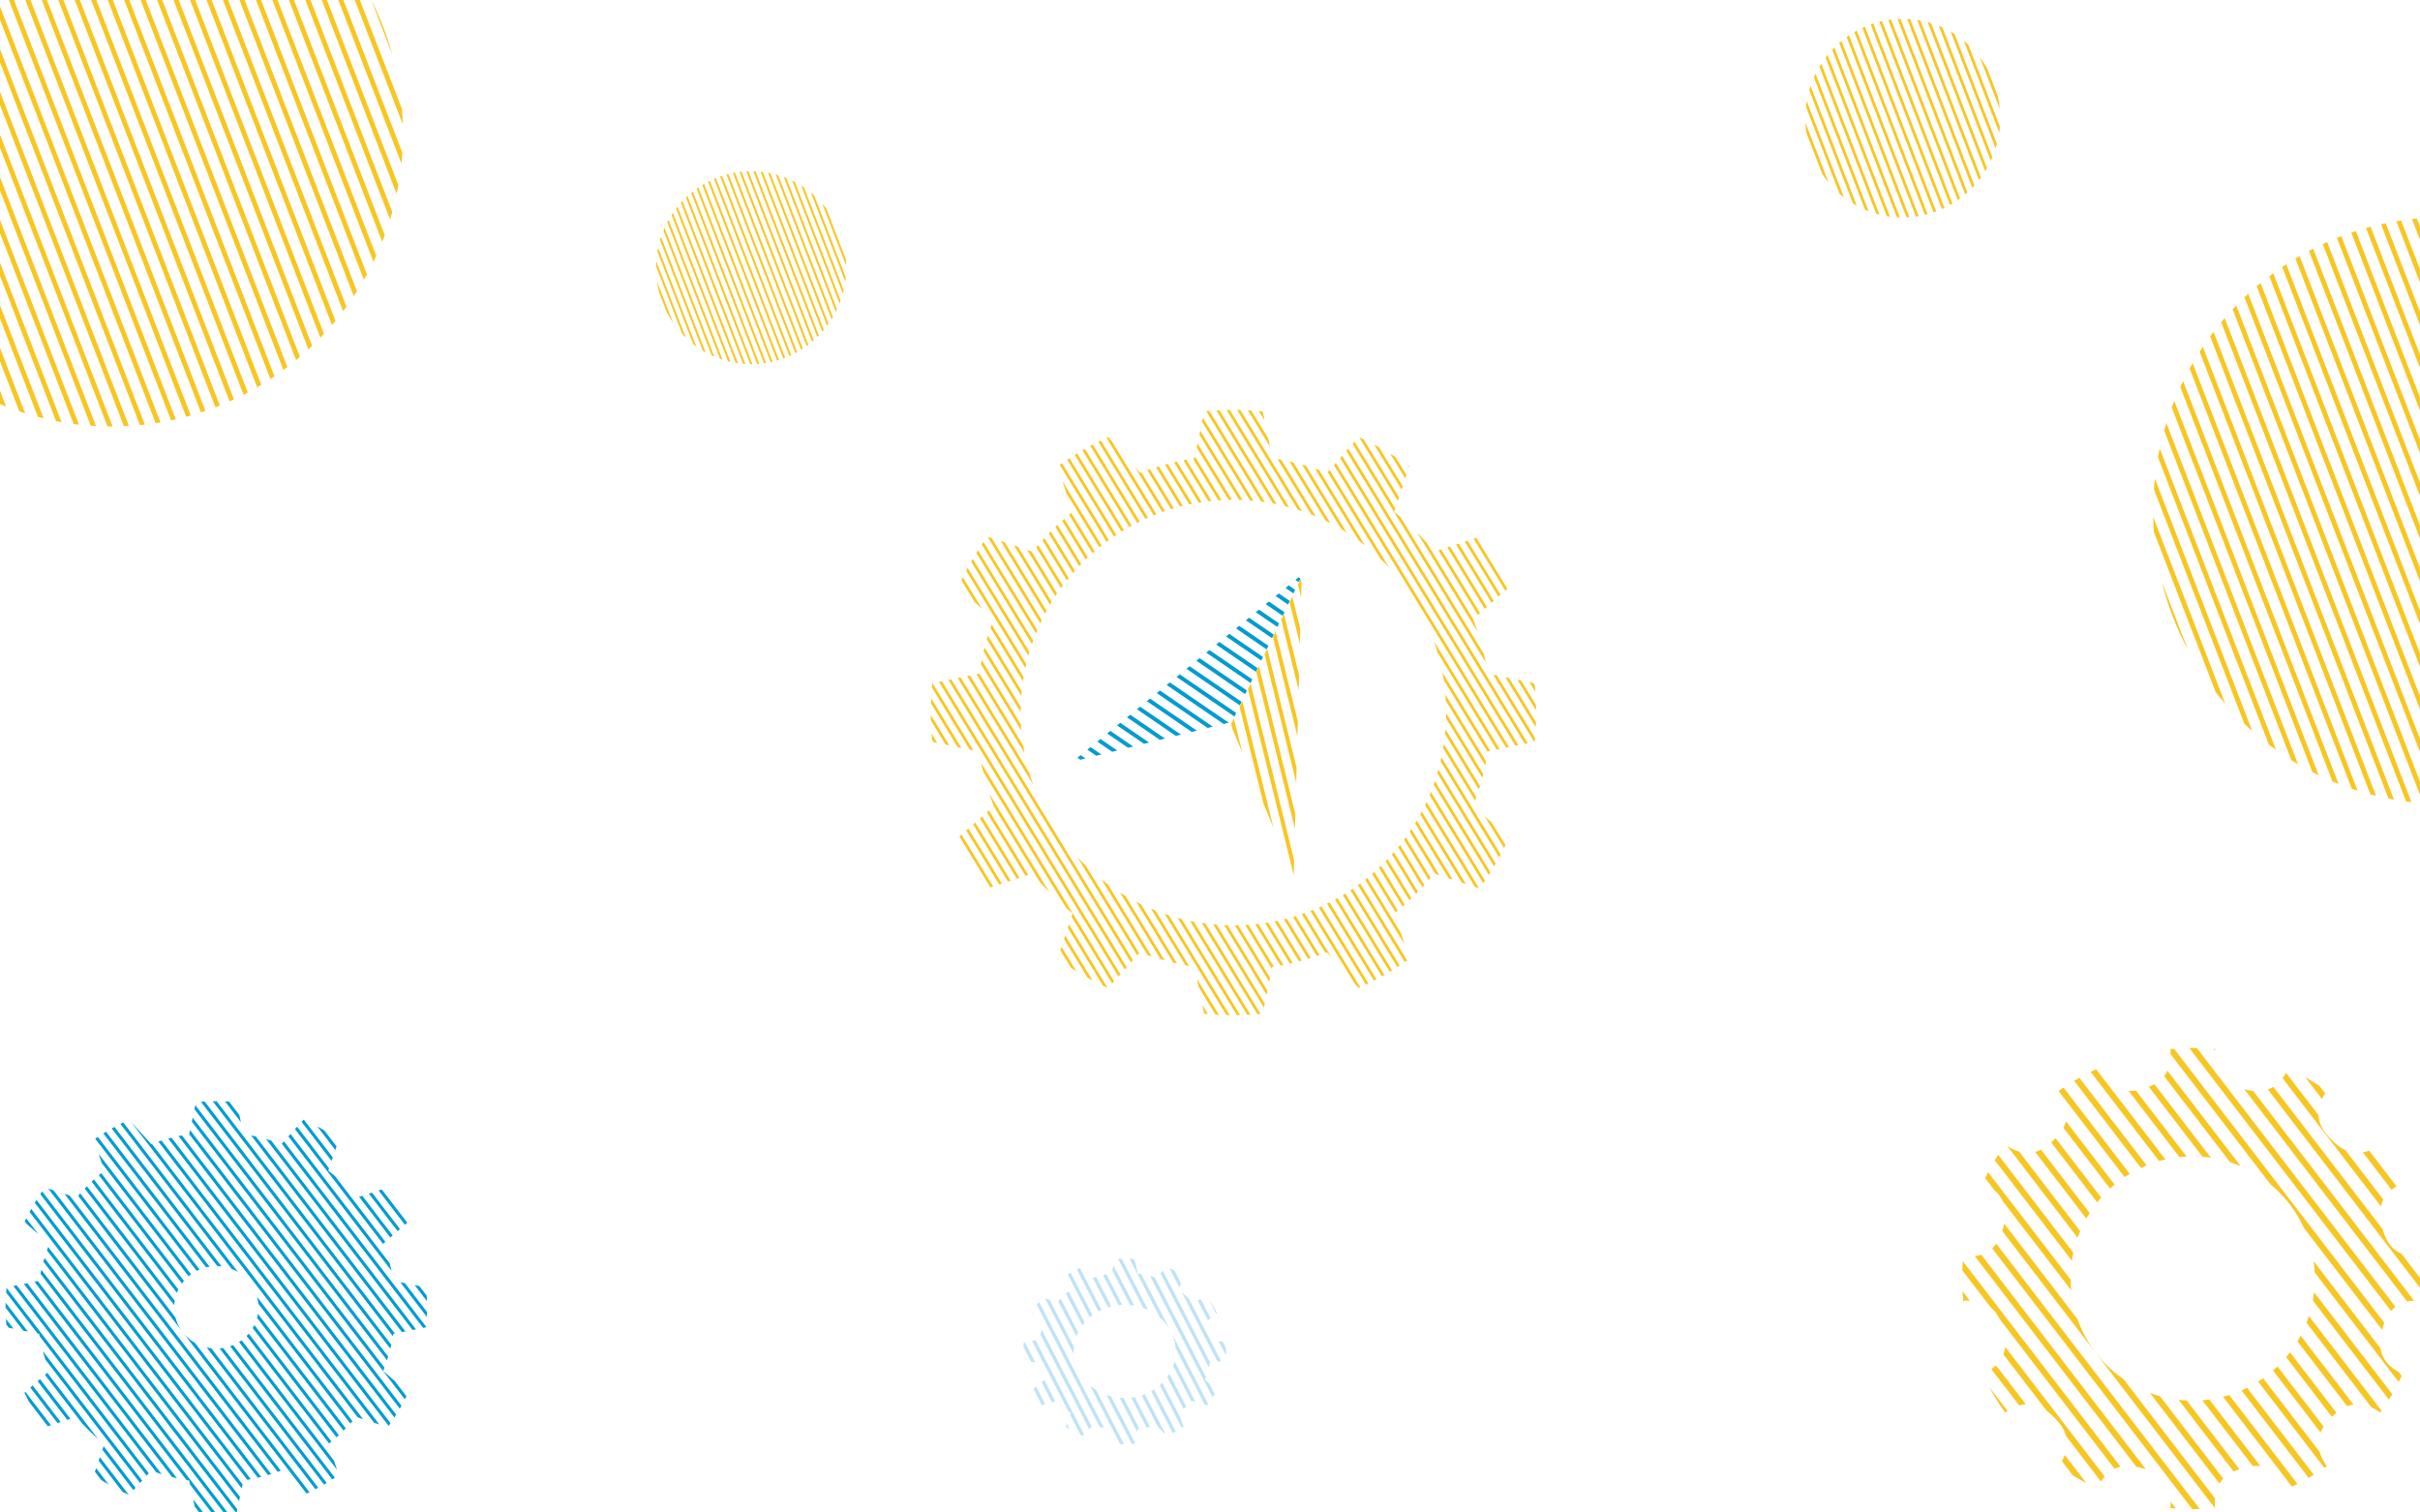 <?xml version="1.0" encoding="UTF-8" standalone="no"?><!DOCTYPE svg PUBLIC "-//W3C//DTD SVG 1.1//EN" "http://www.w3.org/Graphics/SVG/1.1/DTD/svg11.dtd"><svg width="100%" height="100%" viewBox="0 0 1440 900" version="1.1" xmlns="http://www.w3.org/2000/svg" xmlns:xlink="http://www.w3.org/1999/xlink" xml:space="preserve" xmlns:serif="http://www.serif.com/" style="fill-rule:evenodd;clip-rule:evenodd;"><rect x="0" y="0" width="1440" height="900" fill="#333333" stroke="none"/><g><g><g><clipPath id="_clip1"><rect x="0" y="0" width="1440" height="900"/></clipPath><g clip-path="url(#_clip1)"><rect x="0" y="0" width="1440" height="900" style="fill:#fff;"/><g><g><g><clipPath id="_clip2"><path d="M733.038,429.568l-94.724,23.637l136.871,-111.7l-42.147,88.063Z"/></clipPath><g clip-path="url(#_clip2)"><path d="M873.08,387.102l-810.718,-555.028m810.772,563.91l-810.717,-555.028m810.764,563.906l-810.718,-555.027m810.766,563.906l-810.718,-555.026m810.768,563.909l-810.717,-555.029m810.767,563.907l-810.718,-555.028m810.766,563.908l-810.718,-555.027m810.764,563.906l-810.716,-555.028m810.765,563.909l-810.717,-555.028m810.766,563.908l-810.718,-555.028m810.769,563.907l-810.717,-555.027m810.765,563.908l-810.717,-555.028m810.765,563.907l-810.718,-555.028m810.767,563.908l-810.717,-555.028m810.766,563.907l-810.717,-555.029m810.765,563.91l-810.717,-555.028m810.767,563.906l-810.717,-555.027m810.763,563.908l-810.716,-555.028m810.767,563.909l-810.718,-555.028m810.766,563.906l-810.718,-555.027m810.766,563.907l-810.717,-555.028m810.766,563.909l-810.717,-555.028m810.767,563.907l-810.717,-555.028m810.764,563.908l-810.716,-555.028m810.766,563.91l-810.717,-555.027m810.766,563.904l-810.718,-555.028m810.765,563.908l-810.717,-555.027m810.766,563.907l-810.717,-555.028m810.767,563.907l-810.717,-555.027m810.765,563.91l-810.717,-555.029m810.764,563.901l-810.715,-555.024m810.768,563.912l-810.719,-555.031m810.764,563.91l-810.717,-555.028m810.766,563.906l-810.717,-555.027m810.764,563.905l-810.717,-555.025m810.771,563.913l-810.719,-555.033m810.766,563.911l-810.718,-555.033m810.766,563.911l-810.718,-555.03m810.766,563.908l-810.718,-555.027m810.767,563.904l-810.717,-555.027m810.764,563.905l-810.716,-555.023m810.768,563.912l-810.719,-555.032m810.766,563.91l-810.717,-555.03m810.766,563.908l-810.718,-555.028m810.768,563.905l-810.718,-555.026m810.764,563.905l-810.715,-555.025m810.763,563.903l-810.716,-555.024m810.769,563.912l-810.719,-555.031m810.766,563.909l-810.717,-555.029m810.765,563.907l-810.717,-555.028m810.765,563.906l-810.717,-555.026m810.765,563.904l-810.715,-555.023m810.766,563.912l-810.718,-555.033m810.767,563.91l-810.718,-555.031m810.766,563.909l-810.718,-555.03m810.765,563.908l-810.716,-555.027m810.766,563.905l-810.716,-555.024m810.764,563.902l-810.717,-555.025m810.767,563.914l-810.717,-555.033m810.766,563.91l-810.718,-555.028m810.767,563.906l-810.718,-555.029m810.764,563.907l-810.716,-555.024m810.769,563.913l-810.719,-555.032m810.766,563.91l-810.72,-555.032m810.768,563.91l-810.717,-555.032m810.765,563.91l-810.717,-555.029m810.765,563.907l-810.717,-555.027m810.766,563.904l-810.716,-555.024m810.763,563.902l-810.715,-555.024m810.767,563.913l-810.719,-555.032m810.768,563.906l-810.717,-555.025m810.765,563.905l-810.717,-555.027m810.764,563.907l-810.717,-555.026m810.765,563.906l-810.716,-555.027m810.765,563.897l-810.715,-555.017m810.765,563.917l-810.719,-555.035m810.769,563.905l-810.718,-555.027m810.765,563.907l-810.716,-555.028m810.764,563.908l-810.717,-555.026m810.767,563.906l-810.717,-555.027m810.767,563.907l-810.718,-555.028m810.766,563.908l-810.719,-555.028m810.767,563.908l-810.718,-555.03m810.767,563.91l-810.716,-555.028m810.764,563.908l-810.717,-555.029m810.764,563.899l-810.717,-555.021m810.77,563.911l-810.717,-555.029m810.763,563.909l-810.717,-555.029m810.767,563.909l-810.718,-555.03" style="fill:none;fill-rule:nonzero;stroke:#009cd1;stroke-width:2.35px;"/></g></g><g><g><clipPath id="_clip3"><path d="M732.377,431.333l42.199,-88.084l-4.765,178.296l-37.434,-90.212Z"/></clipPath><g clip-path="url(#_clip3)"><path d="M1402.93,796.641l-235.19,-953.94m229.32,960.602l-235.2,-953.94m229.32,960.595l-235.19,-953.941m229.31,960.597l-235.19,-953.94m229.31,960.599l-235.19,-953.94m229.32,960.597l-235.19,-953.94m229.31,960.597l-235.19,-953.941m229.31,960.595l-235.19,-953.94m229.31,960.598l-235.19,-953.94m229.32,960.597l-235.2,-953.94m229.32,960.598l-235.19,-953.939m229.32,960.596l-235.2,-953.94m229.32,960.596l-235.2,-953.941m229.32,960.598l-235.19,-953.94m229.31,960.597l-235.19,-953.941m229.32,960.598l-235.2,-953.94m229.32,960.597l-235.19,-953.94m229.31,960.596l-235.19,-953.94m229.31,960.599l-235.19,-953.941m229.32,960.596l-235.19,-953.94m229.31,960.597l-235.19,-953.941m229.31,960.599l-235.19,-953.941m229.32,960.598l-235.2,-953.941m229.32,960.597l-235.19,-953.94m229.31,960.599l-235.19,-953.94m229.32,960.595l-235.2,-953.941m229.32,960.597l-235.19,-953.939m229.31,960.596l-235.19,-953.94m229.32,960.597l-235.2,-953.939m229.32,960.598l-235.196,-953.94m229.316,960.59l-235.191,-953.936m229.311,960.6l-235.188,-953.942m229.318,960.602l-235.197,-953.944m229.317,960.594l-235.193,-953.938m229.313,960.598l-235.192,-953.942m229.322,960.602l-235.197,-953.942m229.317,960.602l-235.194,-953.948m229.314,960.598l-235.191,-953.941m229.311,960.601l-235.19,-953.943m229.32,960.593l-235.194,-953.937m229.314,960.597l-235.194,-953.94m229.314,960.6l-235.19,-953.942m229.32,960.602l-235.197,-953.945m229.317,960.595l-235.194,-953.938m229.324,960.598l-235.2,-953.941m229.32,960.591l-235.197,-953.935m229.317,960.595l-235.194,-953.939m229.314,960.599l-235.192,-953.94m229.312,960.6l-235.188,-953.943m229.318,960.593l-235.195,-953.937m229.315,960.597l-235.193,-953.94m229.313,960.59l-235.19,-953.932m229.31,960.602l-235.188,-953.946m229.318,960.596l-235.194,-953.94m229.314,960.6l-235.191,-953.944m229.311,960.594l-235.188,-953.936m229.318,960.596l-235.195,-953.937m229.315,960.587l-235.191,-953.934m229.311,960.604l-235.188,-953.945m229.318,960.595l-235.197,-953.937m229.317,960.597l-235.192,-953.942m229.312,960.592l-235.191,-953.933m229.311,960.603l-235.188,-953.945m229.318,960.595l-235.196,-953.941m229.316,960.601l-235.191,-953.944m229.311,960.594l-235.189,-953.937m229.319,960.597l-235.196,-953.94m229.316,960.59l-235.192,-953.932m229.322,960.592l-235.199,-953.937m229.314,960.607l-235.192,-953.95m229.316,960.6l-235.192,-953.941m229.315,960.601l-235.192,-953.946m229.316,960.596l-235.195,-953.939m229.318,960.599l-235.194,-953.942m229.319,960.592l-235.195,-953.934m229.313,960.594l-235.193,-953.938m229.318,960.598l-235.193,-953.941m229.316,960.601l-235.192,-953.944m229.315,960.594l-235.195,-953.937m229.321,960.597l-235.196,-953.939m229.314,960.599l-235.19,-953.943m229.314,960.603l-235.193,-953.947m229.317,960.597l-235.193,-953.941m229.317,960.601l-235.193,-953.941m229.317,960.591l-235.196,-953.936m229.319,960.596l-235.195,-953.941m229.315,960.601l-235.191,-953.941m229.313,960.601l-235.192,-953.945m229.318,960.595l-235.194,-953.938" style="fill:none;fill-rule:nonzero;stroke:#f8c623;stroke-width:2.35px;"/></g></g></g></g><g><g><clipPath id="_clip4"><path d="M751.369,244.777c-11.584,-1.125 -23.249,-1.125 -34.832,-0l-5.737,27.929c-11.103,1.699 -21.984,4.615 -32.449,8.695l-18.932,-21.319c-10.595,4.817 -20.697,10.65 -30.166,17.416l8.996,27.056c-8.765,7.022 -16.731,14.988 -23.754,23.754l-27.055,-8.997c-6.767,9.469 -12.6,19.572 -17.417,30.166l21.319,18.933c-4.08,10.464 -6.996,21.346 -8.695,32.448l-27.928,5.737c-1.126,11.584 -1.126,23.249 0,34.832l27.928,5.737c1.699,11.103 4.615,21.984 8.695,32.449l-21.319,18.932c4.817,10.595 10.65,20.697 17.417,30.166l27.055,-8.996c7.023,8.765 14.989,16.731 23.754,23.754l-8.996,27.055c9.469,6.767 19.571,12.599 30.166,17.416l18.932,-21.318c10.465,4.08 21.346,6.996 32.449,8.694l5.737,27.929c11.583,1.126 23.248,1.126 34.832,0l5.737,-27.929c11.102,-1.698 21.984,-4.614 32.448,-8.694l18.933,21.318c10.594,-4.817 20.697,-10.649 30.165,-17.416l-8.996,-27.055c8.766,-7.023 16.732,-14.989 23.754,-23.754l27.056,8.996c6.766,-9.469 12.599,-19.571 17.416,-30.166l-21.319,-18.932c4.08,-10.465 6.996,-21.346 8.695,-32.449l27.929,-5.737c1.125,-11.583 1.125,-23.248 -0,-34.832l-27.929,-5.737c-1.699,-11.102 -4.615,-21.984 -8.695,-32.448l21.319,-18.933c-4.817,-10.594 -10.65,-20.697 -17.416,-30.166l-27.056,8.997c-7.022,-8.766 -14.988,-16.732 -23.754,-23.754l8.996,-27.056c-9.468,-6.766 -19.571,-12.599 -30.165,-17.416l-18.933,21.319c-10.464,-4.08 -21.346,-6.996 -32.448,-8.695l-5.737,-27.929Zm-17.416,52.604c69.889,-0 126.63,56.741 126.63,126.63c0,69.889 -56.741,126.631 -126.63,126.631c-69.889,0 -126.631,-56.742 -126.631,-126.631c0,-69.889 56.742,-126.63 126.631,-126.63Z"/></clipPath><g clip-path="url(#_clip4)"><path d="M420.217,362.062l340.432,558.797m-337.255,-563.877l340.436,558.797m-337.259,-563.874l340.439,558.797m-337.261,-563.874l340.432,558.796m-337.255,-563.874l340.436,558.796m-337.259,-563.874l340.43,558.796m-337.252,-563.874l340.433,558.796m-337.255,-563.872l340.435,558.795m-337.257,-563.873l340.438,558.796m-337.261,-563.875l340.432,558.797m-337.255,-563.876l340.436,558.797m-337.258,-563.874l340.439,558.797m-337.262,-563.874l340.433,558.796m-337.256,-563.874l340.436,558.797m-337.259,-563.875l340.431,558.797m-337.252,-563.875l340.432,558.797m-337.256,-563.874l340.437,558.797m-337.257,-563.875l340.438,558.797m-337.262,-563.876l340.433,558.797m-337.256,-563.874l340.436,558.797m-337.257,-563.874l340.438,558.797m-337.26,-563.876l340.431,558.797m-337.255,-563.874l340.436,558.797m-337.258,-563.876l340.439,558.797m-337.261,-563.875l340.432,558.796m-337.256,-563.872l340.436,558.797m-337.257,-563.876l340.438,558.797m-337.261,-563.875l340.432,558.797m-337.255,-563.873l340.436,558.796m-337.257,-563.875l340.438,558.796m-337.262,-563.872l340.433,558.796m-337.256,-563.875l340.436,558.797m-337.257,-563.875l340.438,558.796m-337.26,-563.873l340.431,558.797m-337.253,-563.875l340.434,558.797m-337.258,-563.876l340.438,558.797m-337.26,-563.873l340.432,558.797m-337.255,-563.876l340.435,558.797m-337.257,-563.875l340.438,558.797m-337.26,-563.874l340.431,558.797m-337.253,-563.875l340.434,558.796m-337.257,-563.874l340.437,558.797m-337.26,-563.875l340.432,558.797m-337.255,-563.875l340.435,558.796m-337.258,-563.874l340.439,558.797m-337.26,-563.874l340.431,558.797m-337.253,-563.875l340.434,558.797m-337.257,-563.875l340.437,558.797m-337.26,-563.875l340.432,558.796m-337.255,-563.873l340.435,558.797m-337.257,-563.875l340.438,558.796m-337.26,-563.873l340.431,558.795m-337.252,-563.873l340.433,558.796m-337.257,-563.874l340.437,558.796m-337.26,-563.873l340.432,558.796m-337.255,-563.874l340.435,558.796m-337.258,-563.875l340.439,558.797m-337.26,-563.873l340.431,558.797m-337.253,-563.875l340.434,558.796m-337.256,-563.875l340.436,558.797m-337.261,-563.874l340.433,558.796m-337.253,-563.875l340.433,558.797m-337.257,-563.876l340.438,558.796m-337.259,-563.872l340.44,558.797m-337.262,-563.875l340.433,558.797m-337.257,-563.874l340.437,558.796m-337.259,-563.875l340.431,558.797m-337.254,-563.876l340.434,558.797m-337.256,-563.872l340.437,558.796m-337.26,-563.875l340.431,558.797m-337.253,-563.876l340.434,558.797m-337.257,-563.873l340.437,558.797m-337.258,-563.875l340.439,558.797m-337.263,-563.875l340.434,558.797m-337.257,-563.874l340.438,558.796m-337.258,-563.875l340.439,558.796m-337.262,-563.873l340.431,558.796m-337.254,-563.873l340.434,558.796m-337.256,-563.875l340.436,558.797m-337.259,-563.875l340.429,558.797m-337.252,-563.874l340.442,558.797m-337.264,-563.875l340.434,558.797m-337.257,-563.874l340.437,558.797m-337.26,-563.876l340.44,558.797m-337.262,-563.874l340.432,558.797m-337.254,-563.874l340.434,558.796m-337.258,-563.875l340.438,558.797m-337.259,-563.875l340.439,558.796m-337.262,-563.873l340.432,558.797" style="fill:none;fill-rule:nonzero;stroke:#f8c623;stroke-width:1.66px;"/></g></g></g></g><g><g><clipPath id="_clip5"><path d="M66.521,-95.317c95.615,0 173.242,78.211 173.242,174.545c0,96.334 -77.627,174.545 -173.242,174.545c-95.615,-0 -173.243,-78.211 -173.243,-174.545c0,-96.334 77.628,-174.545 173.243,-174.545Zm0,43.636c71.711,0 129.932,58.658 129.932,130.909c0,72.25 -58.221,130.908 -129.932,130.908c-71.712,0 -129.932,-58.658 -129.932,-130.908c0,-72.251 58.22,-130.909 129.932,-130.909Z"/></clipPath><g clip-path="url(#_clip5)"><path d="M-443.104,-276.961l402.124,1042.26m-395.244,-1049.83l402.131,1042.26m-395.25,-1049.83l402.137,1042.26m-395.255,-1049.83l402.126,1042.26m-395.245,-1049.83l402.132,1042.26m-395.252,-1049.83l402.123,1042.26m-395.241,-1049.82l402.128,1042.26m-395.245,-1049.82l402.131,1042.26m-395.249,-1049.83l402.135,1042.26m-395.254,-1049.83l402.126,1042.26m-395.245,-1049.83l402.132,1042.26m-395.25,-1049.83l402.136,1042.26m-395.256,-1049.83l402.127,1042.26m-395.245,-1049.83l402.132,1042.26m-395.252,-1049.83l402.123,1042.26m-395.239,-1049.82l402.126,1042.26m-395.247,-1049.83l402.133,1042.26m-395.248,-1049.83l402.135,1042.26m-395.256,-1049.83l402.127,1042.26m-395.245,-1049.82l402.132,1042.26m-395.249,-1049.83l402.135,1042.26m-395.253,-1049.83l402.125,1042.26m-395.246,-1049.83l402.132,1042.26m-395.25,-1049.83l402.137,1042.26m-395.254,-1049.83l402.125,1042.26m-395.246,-1049.82l402.132,1042.26m-395.248,-1049.83l402.135,1042.26m-395.254,-1049.83l402.125,1042.26m-395.245,-1049.82l402.132,1042.26m-395.248,-1049.83l402.135,1042.26m-395.257,-1049.82l402.128,1042.26m-395.246,-1049.83l402.132,1042.26m-395.248,-1049.83l402.135,1042.26m-395.253,-1049.83l402.124,1042.26m-395.242,-1049.83l402.128,1042.26m-395.249,-1049.83l402.136,1042.26m-395.253,-1049.83l402.124,1042.26m-395.243,-1049.83l402.13,1042.26m-395.248,-1049.83l402.135,1042.26m-395.254,-1049.83l402.125,1042.26m-395.242,-1049.83l402.129,1042.26m-395.249,-1049.83l402.135,1042.26m-395.253,-1049.83l402.124,1042.26m-395.243,-1049.83l402.13,1042.26m-395.25,-1049.83l402.137,1042.26m-395.254,-1049.83l402.125,1042.26m-395.243,-1049.83l402.129,1042.26m-395.248,-1049.83l402.135,1042.26m-395.254,-1049.83l402.125,1042.26m-395.244,-1049.82l402.131,1042.26m-395.249,-1049.83l402.135,1042.26m-395.253,-1049.83l402.125,1042.26m-395.241,-1049.82l402.127,1042.26m-395.248,-1049.83l402.135,1042.26m-395.254,-1049.82l402.125,1042.26m-395.244,-1049.83l402.13,1042.26m-395.249,-1049.83l402.136,1042.26m-395.253,-1049.82l402.124,1042.26m-395.242,-1049.83l402.129,1042.26m-395.247,-1049.83l402.134,1042.26m-395.255,-1049.83l402.126,1042.26m-395.241,-1049.83l402.128,1042.26m-395.248,-1049.83l402.135,1042.26m-395.252,-1049.82l402.138,1042.26m-395.256,-1049.83l402.127,1042.26m-395.247,-1049.83l402.133,1042.26m-395.251,-1049.83l402.123,1042.26m-395.242,-1049.83l402.129,1042.26m-395.248,-1049.82l402.134,1042.26m-395.253,-1049.83l402.124,1042.26m-395.242,-1049.83l402.129,1042.26m-395.247,-1049.82l402.133,1042.26m-395.25,-1049.83l402.137,1042.26m-395.258,-1049.83l402.129,1042.26m-395.248,-1049.83l402.135,1042.26m-395.25,-1049.83l402.137,1042.26m-395.257,-1049.83l402.128,1042.26m-395.246,-1049.82l402.132,1042.26m-395.25,-1049.83l402.137,1042.26m-395.256,-1049.83l402.127,1042.26m-395.247,-1049.82l402.133,1042.26m-395.251,-1049.83l402.138,1042.26m-395.258,-1049.83l402.129,1042.26m-395.246,-1049.83l402.133,1042.26m-395.252,-1049.83l402.123,1042.26m-395.241,-1049.82l402.127,1042.26m-395.248,-1049.83l402.135,1042.26m-395.251,-1049.83l402.138,1042.26m-395.258,-1049.83l402.129,1042.26" style="fill:none;fill-rule:nonzero;stroke:#f8c623;stroke-width:2.84px;"/></g></g></g><g><g><clipPath id="_clip6"><path d="M1454.46,129.292c95.61,0 173.24,78.211 173.24,174.545c0,96.334 -77.63,174.545 -173.24,174.545c-95.62,0 -173.24,-78.211 -173.24,-174.545c0,-96.334 77.62,-174.545 173.24,-174.545Zm0,43.636c71.71,0 129.93,58.658 129.93,130.909c0,72.25 -58.22,130.909 -129.93,130.909c-71.71,0 -129.93,-58.659 -129.93,-130.909c0,-72.251 58.22,-130.909 129.93,-130.909Z"/></clipPath><g clip-path="url(#_clip6)"><path d="M944.835,-52.351l402.125,1042.26m-395.246,-1049.83l402.136,1042.26m-395.254,-1049.83l402.134,1042.26m-395.252,-1049.83l402.122,1042.26m-395.242,-1049.83l402.132,1042.26m-395.251,-1049.83l402.121,1042.26m-395.239,-1049.82l402.129,1042.26m-395.246,-1049.82l402.126,1042.26m-395.244,-1049.83l402.134,1042.26m-395.25,-1049.83l402.12,1042.26m-395.24,-1049.83l402.13,1042.26m-395.25,-1049.83l402.14,1042.26m-395.26,-1049.83l402.13,1042.26m-395.25,-1049.83l402.13,1042.26m-395.25,-1049.83l402.13,1042.26m-395.24,-1049.82l402.12,1042.26m-395.25,-1049.83l402.14,1042.26m-395.25,-1049.83l402.13,1042.26m-395.25,-1049.83l402.13,1042.26m-395.25,-1049.82l402.13,1042.26m-395.25,-1049.83l402.14,1042.26m-395.25,-1049.83l402.12,1042.26m-395.24,-1049.82l402.13,1042.26m-395.25,-1049.83l402.13,1042.26m-395.25,-1049.83l402.13,1042.26m-395.25,-1049.82l402.13,1042.26m-395.25,-1049.83l402.14,1042.26m-395.26,-1049.83l402.13,1042.26m-395.25,-1049.82l402.14,1042.26m-395.25,-1049.83l402.13,1042.26m-395.25,-1049.82l402.12,1042.26m-395.24,-1049.83l402.13,1042.26m-395.25,-1049.83l402.14,1042.26m-395.26,-1049.83l402.13,1042.26m-395.24,-1049.83l402.12,1042.26m-395.25,-1049.83l402.14,1042.26m-395.25,-1049.83l402.12,1042.26m-395.24,-1049.83l402.13,1042.26m-395.25,-1049.83l402.14,1042.26m-395.26,-1049.83l402.13,1042.26m-395.25,-1049.83l402.13,1042.26m-395.24,-1049.83l402.13,1042.26m-395.25,-1049.83l402.12,1042.26m-395.24,-1049.83l402.13,1042.26m-395.25,-1049.83l402.14,1042.26m-395.26,-1049.83l402.12,1042.26m-395.24,-1049.83l402.13,1042.26m-395.25,-1049.83l402.14,1042.26m-395.26,-1049.83l402.13,1042.26m-395.24,-1049.82l402.13,1042.26m-395.25,-1049.83l402.13,1042.26m-395.25,-1049.83l402.12,1042.26m-395.24,-1049.82l402.13,1042.26m-395.25,-1049.83l402.14,1042.26m-395.26,-1049.82l402.13,1042.26m-395.24,-1049.83l402.12,1042.26m-395.24,-1049.83l402.13,1042.26m-395.25,-1049.82l402.12,1042.26m-395.24,-1049.83l402.13,1042.26m-395.25,-1049.83l402.14,1042.26m-395.26,-1049.83l402.13,1042.26m-395.24,-1049.83l402.12,1042.26m-395.24,-1049.83l402.13,1042.26m-395.25,-1049.82l402.14,1042.26m-395.26,-1049.83l402.13,1042.26m-395.25,-1049.83l402.14,1042.26m-395.26,-1049.83l402.13,1042.26m-395.25,-1049.83l402.13,1042.26m-395.24,-1049.82l402.13,1042.26m-395.25,-1049.83l402.12,1042.26m-395.24,-1049.83l402.13,1042.26m-395.25,-1049.82l402.13,1042.26m-395.25,-1049.83l402.14,1042.26m-395.26,-1049.83l402.13,1042.26m-395.25,-1049.83l402.14,1042.26m-395.25,-1049.83l402.14,1042.26m-395.26,-1049.83l402.13,1042.26m-395.25,-1049.82l402.13,1042.26m-395.25,-1049.83l402.14,1042.26m-395.26,-1049.83l402.13,1042.26m-395.25,-1049.83l402.14,1042.26m-395.25,-1049.83l402.13,1042.26m-395.25,-1049.83l402.13,1042.26m-395.25,-1049.83l402.13,1042.26m-395.25,-1049.83l402.12,1042.26m-395.24,-1049.82l402.13,1042.26m-395.25,-1049.83l402.14,1042.26m-395.25,-1049.83l402.13,1042.26m-395.26,-1049.83l402.13,1042.26" style="fill:none;fill-rule:nonzero;stroke:#f8c623;stroke-width:2.84px;"/></g></g></g><g><clipPath id="_clip7"><path d="M1132.25,11.232c32.002,-0 57.983,26.472 57.983,59.078c0,32.607 -25.981,59.079 -57.983,59.079c-32.002,-0 -57.984,-26.472 -57.984,-59.079c0,-32.606 25.982,-59.078 57.984,-59.078Zm0,29.539c16.001,-0 28.991,13.236 28.991,29.539c0,16.304 -12.99,29.539 -28.991,29.539c-16.001,-0 -28.992,-13.235 -28.992,-29.539c0,-16.303 12.991,-29.539 28.992,-29.539Z"/></clipPath><g clip-path="url(#_clip7)"><path d="M904.339,66.153l235.531,610.463m-231.501,-614.897l235.535,610.467m-231.505,-614.897l235.538,610.467m-231.507,-614.898l235.532,610.468m-231.502,-614.899l235.536,610.469m-231.506,-614.9l235.53,610.47m-231.499,-614.902l235.533,610.472m-231.501,-614.901l235.534,610.471m-231.503,-614.902l235.537,610.472m-231.507,-614.904l235.531,610.464m-231.501,-614.897l235.535,610.467m-231.504,-614.897l235.538,610.467m-231.508,-614.898l235.532,610.468m-231.501,-614.899l235.535,610.469m-231.505,-614.9l235.529,610.47m-231.498,-614.901l235.532,610.471m-231.503,-614.902l235.537,610.472m-231.504,-614.903l235.537,610.473m-231.508,-614.905l235.533,610.465m-231.502,-614.896l235.535,610.466m-231.503,-614.896l235.537,610.466m-231.506,-614.898l235.531,610.468m-231.502,-614.899l235.535,610.469m-231.504,-614.901l235.538,610.471m-231.507,-614.902l235.532,610.472m-231.502,-614.902l235.535,610.472m-231.503,-614.903l235.537,610.473m-231.507,-614.905l235.531,610.465m-231.502,-614.895l235.536,610.465m-231.504,-614.896l235.537,610.466m-231.508,-614.897l235.533,610.467m-231.502,-614.898l235.535,610.468m-231.503,-614.9l235.537,610.47m-231.506,-614.9l235.53,610.47m-231.499,-614.901l235.533,610.471m-231.504,-614.903l235.538,610.473m-231.507,-614.903l235.531,610.473m-231.5,-614.905l235.534,610.465m-231.503,-614.896l235.537,610.466m-231.507,-614.897l235.531,610.467m-231.5,-614.899l235.534,610.469m-231.504,-614.899l235.537,610.469m-231.506,-614.9l235.531,610.47m-231.501,-614.902l235.535,610.472m-231.505,-614.904l235.538,610.474m-231.506,-614.903l235.531,610.473m-231.5,-614.905l235.533,610.465m-231.503,-614.897l235.537,610.467m-231.507,-614.898l235.532,610.468m-231.501,-614.898l235.534,610.468m-231.503,-614.9l235.537,610.47m-231.507,-614.9l235.531,610.47m-231.499,-614.901l235.533,610.471m-231.504,-614.903l235.538,610.473m-231.507,-614.902l235.531,610.462m-231.501,-614.895l235.535,610.475m-231.505,-614.907l235.538,610.467m-231.506,-614.896l235.53,610.466m-231.499,-614.897l235.533,610.467m-231.502,-614.899l235.536,610.469m-231.507,-614.9l235.531,610.47m-231.498,-614.902l235.532,610.472m-231.503,-614.905l235.537,610.465m-231.505,-614.894l235.538,610.474m-231.508,-614.905l235.533,610.465m-231.503,-614.895l235.536,610.465m-231.505,-614.897l235.53,610.467m-231.499,-614.899l235.533,610.469m-231.503,-614.898l235.536,610.468m-231.506,-614.9l235.531,610.47m-231.5,-614.902l235.534,610.472m-231.503,-614.902l235.536,610.472m-231.504,-614.903l235.538,610.473m-231.509,-614.905l235.533,610.465m-231.503,-614.895l235.537,610.465m-231.504,-614.897l235.538,610.467m-231.509,-614.898l235.533,610.468m-231.502,-614.898l235.536,610.468m-231.505,-614.9l235.538,610.47m-231.508,-614.901l235.533,610.471m-231.503,-614.902l235.536,610.472m-231.505,-614.903l235.539,610.473m-231.509,-614.904l235.533,610.474m-231.502,-614.906l235.536,610.466m-231.505,-614.896l235.53,610.466m-231.499,-614.897l235.532,610.467m-231.503,-614.899l235.537,610.469m-231.505,-614.901l235.539,610.471m-231.509,-614.901l235.533,610.471" style="fill:none;fill-rule:nonzero;stroke:#f8c623;stroke-width:1.66px;"/></g></g><g><clipPath id="_clip8"><path d="M446.992,101.88c31.23,-0 56.584,25.728 56.584,57.418c0,31.691 -25.354,57.42 -56.584,57.42c-31.23,0 -56.584,-25.729 -56.584,-57.42c-0,-31.69 25.354,-57.418 56.584,-57.418Zm0,43.064c7.804,0 14.146,6.432 14.146,14.354c0,7.923 -6.342,14.355 -14.146,14.355c-7.811,0 -14.146,-6.432 -14.146,-14.355c-0,-7.922 6.335,-14.354 14.146,-14.354Z"/></clipPath><g clip-path="url(#_clip8)"><path d="M216.709,108.679l172.098,446.065m-169.161,-449.304l172.106,446.059m-169.154,-449.297l172.099,446.06m-169.154,-449.296l172.098,446.059m-169.154,-449.298l172.099,446.061m-169.154,-449.299l172.099,446.062m-169.154,-449.299l172.098,446.063m-169.154,-449.3l172.099,446.063m-169.154,-449.301l172.106,446.064m-169.161,-449.302l172.098,446.065m-169.154,-449.304l172.099,446.059m-169.154,-449.296l172.106,446.06m-169.161,-449.297l172.098,446.06m-169.154,-449.298l172.106,446.061m-169.161,-449.299l172.099,446.062m-169.154,-449.3l172.106,446.063m-169.162,-449.301l172.106,446.064m-169.154,-449.301l172.099,446.064m-169.161,-449.303l172.106,446.059m-169.162,-449.296l172.106,446.066m-169.154,-449.303l172.099,446.066m-169.154,-449.304l172.099,446.06m-169.154,-449.298l172.098,446.061m-169.154,-449.299l172.106,446.062m-169.161,-449.301l172.099,446.064m-169.154,-449.3l172.098,446.063m-169.154,-449.301l172.106,446.064m-169.161,-449.302l172.099,446.065m-169.154,-449.302l172.098,446.065m-169.154,-449.303l172.106,446.059m-169.161,-449.296l172.099,446.059m-169.154,-449.298l172.106,446.061m-169.162,-449.299l172.106,446.062m-169.161,-449.298l172.106,446.061m-169.154,-449.3l172.099,446.063m-169.162,-449.301l172.106,446.064m-169.154,-449.3l172.099,446.063m-169.154,-449.302l172.099,446.065m-169.154,-449.303l172.098,446.066m-169.154,-449.303l172.099,446.059m-169.154,-449.297l172.099,446.06m-169.154,-449.298l172.106,446.061m-169.162,-449.299l172.099,446.062m-169.154,-449.3l172.099,446.063m-169.154,-449.301l172.106,446.064m-169.162,-449.301l172.099,446.064m-169.154,-449.301l172.106,446.064m-169.161,-449.303l172.106,446.059m-169.162,-449.297l172.099,446.06m-169.154,-449.296l172.106,446.059m-169.161,-449.298l172.106,446.061m-169.154,-449.299l172.099,446.062m-169.155,-449.299l172.099,446.063m-169.154,-449.301l172.099,446.064m-169.154,-449.301l172.099,446.064m-169.155,-449.302l172.099,446.065m-169.154,-449.304l172.106,446.067m-169.161,-449.303l172.099,446.058m-169.155,-449.296l172.099,446.06m-169.154,-449.299l172.106,446.062m-169.161,-449.299l172.099,446.062m-169.155,-449.3l172.099,446.063m-169.154,-449.302l172.106,446.065m-169.161,-449.301l172.106,446.064m-169.162,-449.302l172.107,446.065m-169.162,-449.303l172.106,446.066m-169.154,-449.304l172.099,446.06m-169.154,-449.299l172.099,446.062m-169.155,-449.298l172.099,446.061m-169.154,-449.299l172.099,446.062m-169.154,-449.301l172.099,446.064m-169.155,-449.301l172.099,446.064m-169.154,-449.301l172.106,446.064m-169.161,-449.302l172.099,446.065m-169.155,-449.303l172.107,446.066m-169.162,-449.303l172.106,446.059m-169.161,-449.297l172.099,446.06m-169.155,-449.297l172.107,446.06m-169.162,-449.298l172.106,446.061m-169.161,-449.3l172.106,446.063m-169.162,-449.3l172.107,446.062m-169.162,-449.3l172.106,446.063m-169.161,-449.3l172.106,446.062m-169.154,-449.3l172.099,446.062m-169.162,-449.3l172.099,446.062m-169.147,-449.299l172.099,446.062m-169.162,-449.3l172.107,446.062m-169.155,-449.301l172.107,446.063m-169.162,-449.3l172.099,446.062" style="fill:none;fill-rule:nonzero;stroke:#f8c623;stroke-width:1.21px;"/></g></g></g></g></g><clipPath id="_clip9"><path id="cog_large_hollow.svg" d="M140.84,655.844c-8.067,-0.766 -16.191,-0.766 -24.258,0l-3.995,19.024c-7.732,1.157 -15.311,3.143 -22.598,5.922l-13.185,-14.521c-7.378,3.281 -14.414,7.254 -21.008,11.863l6.265,18.429c-6.105,4.783 -11.652,10.209 -16.543,16.18l-18.842,-6.128c-4.712,6.45 -8.774,13.331 -12.129,20.547l14.847,12.896c-2.842,7.128 -4.872,14.54 -6.055,22.103l-19.45,3.907c-0.784,7.89 -0.784,15.836 -0,23.726l19.45,3.908c1.183,7.562 3.213,14.974 6.055,22.102l-14.847,12.896c3.355,7.217 7.417,14.098 12.129,20.548l18.842,-6.128c4.891,5.97 10.438,11.396 16.543,16.18l-6.265,18.429c6.594,4.609 13.63,8.582 21.008,11.863l13.185,-14.522c7.287,2.779 14.866,4.766 22.598,5.923l3.995,19.023c8.067,0.767 16.191,0.767 24.258,0l3.995,-19.023c7.732,-1.157 15.31,-3.144 22.598,-5.923l13.185,14.522c7.378,-3.281 14.414,-7.254 21.008,-11.863l-6.265,-18.429c6.105,-4.784 11.652,-10.21 16.543,-16.18l18.842,6.128c4.712,-6.45 8.774,-13.331 12.129,-20.548l-14.847,-12.896c2.841,-7.128 4.872,-14.54 6.055,-22.102l19.45,-3.908c0.784,-7.89 0.784,-15.836 0,-23.726l-19.45,-3.907c-1.183,-7.563 -3.214,-14.975 -6.055,-22.103l14.847,-12.896c-3.355,-7.216 -7.417,-14.097 -12.129,-20.547l-18.842,6.128c-4.891,-5.971 -10.438,-11.397 -16.543,-16.18l6.265,-18.429c-6.594,-4.609 -13.63,-8.582 -21.008,-11.863l-13.185,14.521c-7.288,-2.779 -14.866,-4.765 -22.598,-5.922l-3.995,-19.024Zm-12.129,97.553c13.843,0 25.082,10.993 25.082,24.532c-0,13.54 -11.239,24.532 -25.082,24.532c-13.843,0 -25.082,-10.992 -25.082,-24.532c-0,-13.539 11.239,-24.532 25.082,-24.532Z"/></clipPath><g clip-path="url(#_clip9)"><clipPath id="_clip10"><rect x="-175.006" y="590.272" width="466.622" height="466.622"/></clipPath><g clip-path="url(#_clip10)"><g><path d="M378.908,812.613l-477.966,-622.995l477.966,622.995Zm-1.89,6.985l-477.965,-622.995l477.965,622.995Zm-1.894,6.981l-477.965,-622.995l477.965,622.995Zm-1.893,6.981l-477.966,-622.994l477.966,622.994Zm-1.893,6.985l-477.965,-622.995l477.965,622.995Zm-1.891,6.981l-477.966,-622.995l477.966,622.995Zm-1.894,6.983l-477.966,-622.995l477.966,622.995Zm-1.894,6.981l-477.965,-622.996l477.965,622.996Zm-1.894,6.983l-477.965,-622.995l477.965,622.995Zm-1.893,6.983l-477.965,-622.996l477.965,622.996Zm-1.891,6.982l-477.965,-622.994l477.965,622.994Zm-1.894,6.983l-477.965,-622.995l477.965,622.995Zm-1.893,6.981l-477.966,-622.995l477.966,622.995Zm-1.893,6.983l-477.965,-622.995l477.965,622.995Zm-1.893,6.981l-477.965,-622.995l477.965,622.995Zm-1.893,6.984l-477.966,-622.995l477.966,622.995Zm-1.892,6.981l-477.966,-622.995l477.966,622.995Zm-1.895,6.983l-477.965,-622.995l477.965,622.995Zm-1.892,6.983l-477.966,-622.995l477.966,622.995Zm-1.894,6.981l-477.965,-622.994l477.965,622.994Zm-1.893,6.983l-477.965,-622.996l477.965,622.996Zm-1.893,6.983l-477.966,-622.995l477.966,622.995Zm-1.891,6.982l-477.966,-622.995l477.966,622.995Zm-1.895,6.982l-477.965,-622.995l477.965,622.995Zm-1.892,6.985l-477.966,-622.996l477.966,622.996Zm-1.893,6.979l-477.966,-622.995l477.966,622.995Zm-1.895,6.983l-477.965,-622.994l477.965,622.994Zm-1.892,6.982l-477.965,-622.995l477.965,622.995Zm-1.892,6.982l-477.966,-622.994l477.966,622.994Zm-1.894,6.984l-477.965,-622.995l477.965,622.995Zm-1.893,6.976l-477.965,-622.991l477.965,622.991Zm-1.892,6.99l-477.966,-622.998l477.966,622.998Zm-1.895,6.981l-477.965,-622.995l477.965,622.995Zm-1.893,6.981l-477.965,-622.995l477.965,622.995Zm-1.893,6.98l-477.966,-622.992l477.966,622.992Zm-1.891,6.99l-477.966,-622.999l477.966,622.999Zm-1.894,6.981l-477.965,-622.999l477.965,622.999Zm-1.893,6.981l-477.966,-622.997l477.966,622.997Zm-1.894,6.98l-477.966,-622.994l477.966,622.994Zm-1.892,6.981l-477.965,-622.994l477.965,622.994Zm-1.894,6.981l-477.966,-622.992l477.966,622.992Zm-1.892,6.99l-477.966,-622.999l477.966,622.999Zm-1.894,6.98l-477.965,-622.997l477.965,622.997Zm-1.893,6.981l-477.965,-622.995l477.965,622.995Zm-1.891,6.979l-477.966,-622.993l477.966,622.993Zm-1.895,6.98l-477.965,-622.99l477.965,622.99Zm-1.893,6.981l-477.965,-622.99l477.965,622.99Zm-1.892,6.99l-477.966,-622.996l477.966,622.996Zm-1.894,6.981l-477.964,-622.995l477.964,622.995Zm-1.893,6.98l-477.965,-622.993l477.965,622.993Zm-1.893,6.981l-477.966,-622.992l477.966,622.992Zm-1.893,6.98l-477.965,-622.988l477.965,622.988Zm-1.894,6.99l-477.965,-622.997l477.965,622.997Zm-1.892,6.98l-477.965,-622.995l477.965,622.995Zm-1.893,6.981l-477.966,-622.994l477.966,622.994Zm-1.894,6.982l-477.965,-622.993l477.965,622.993Zm-1.891,6.98l-477.966,-622.99l477.966,622.99Zm-1.894,6.981l-477.966,-622.991l477.966,622.991Zm-1.893,6.99l-477.965,-622.997l477.965,622.997Zm-1.893,6.98l-477.966,-622.994l477.966,622.994Zm-1.893,6.98l-477.966,-622.993l477.966,622.993Zm-1.894,6.981l-477.965,-622.99l477.965,622.99Zm-1.892,6.991l-477.966,-622.997l477.966,622.997Zm-1.894,6.981l-477.966,-622.998l477.966,622.998Zm-1.893,6.98l-477.965,-622.996l477.965,622.996Zm-1.893,6.98l-477.965,-622.994l477.965,622.994Zm-1.893,6.981l-477.966,-622.992l477.966,622.992Zm-1.893,6.98l-477.965,-622.99l477.965,622.99Zm-1.893,6.981l-477.965,-622.99l477.965,622.99Zm-1.893,6.991l-477.966,-622.997l477.966,622.997Zm-1.892,6.981l-477.965,-622.995l477.965,622.995Zm-1.894,6.98l-477.965,-622.994l477.965,622.994Zm-1.894,6.98l-477.965,-622.99l477.965,622.99Zm-1.893,6.981l-477.965,-622.99l477.965,622.99Zm-1.892,6.98l-477.965,-622.987l477.965,622.987Zm-1.894,6.99l-477.966,-622.994l477.966,622.994Zm-1.892,6.982l-477.966,-622.994l477.966,622.994Zm-1.894,6.981l-477.964,-622.994l477.964,622.994Zm-1.893,6.98l-477.966,-622.99l477.966,622.99Zm-1.892,6.98l-477.966,-622.988l477.966,622.988Zm-1.893,6.99l-477.965,-622.996l477.965,622.996Zm-1.894,6.981l-477.966,-622.995l477.966,622.995Zm-1.892,6.98l-477.966,-622.994l477.966,622.994Zm-1.893,6.982l-477.965,-622.992l477.965,622.992Zm-1.894,6.98l-477.966,-622.99l477.966,622.99Zm-1.893,6.981l-477.966,-622.99l477.966,622.99Zm-1.892,6.989l-477.965,-622.995l477.965,622.995Zm-1.894,6.981l-477.965,-622.993l477.965,622.993Zm-1.892,6.981l-477.966,-622.993l477.966,622.993Z" style="fill:#009cd1;fill-rule:nonzero;"/><path d="M378.908,812.613l-477.966,-622.995m476.076,629.98l-477.965,-622.995m476.071,629.976l-477.965,-622.995m476.072,629.976l-477.966,-622.994m476.073,629.979l-477.965,-622.995m476.074,629.976l-477.966,-622.995m476.072,629.978l-477.966,-622.995m476.072,629.976l-477.965,-622.996m476.071,629.979l-477.965,-622.995m476.072,629.978l-477.965,-622.996m476.074,629.978l-477.965,-622.994m476.071,629.977l-477.965,-622.995m476.072,629.976l-477.966,-622.995m476.073,629.978l-477.965,-622.995m476.072,629.976l-477.965,-622.995m476.072,629.979l-477.966,-622.995m476.074,629.976l-477.966,-622.995m476.071,629.978l-477.965,-622.995m476.073,629.978l-477.966,-622.995m476.072,629.976l-477.965,-622.994m476.072,629.977l-477.965,-622.996m476.072,629.979l-477.966,-622.995m476.075,629.977l-477.966,-622.995m476.071,629.977l-477.965,-622.995m476.073,629.98l-477.966,-622.996m476.073,629.975l-477.966,-622.995m476.071,629.978l-477.965,-622.994m476.073,629.976l-477.965,-622.995m476.073,629.977l-477.966,-622.994m476.072,629.978l-477.965,-622.995m476.072,629.971l-477.965,-622.991m476.073,629.981l-477.966,-622.998m476.071,629.979l-477.965,-622.995m476.072,629.976l-477.965,-622.995m476.072,629.975l-477.966,-622.992m476.075,629.982l-477.966,-622.999m476.072,629.98l-477.965,-622.999m476.072,629.98l-477.966,-622.997m476.072,629.977l-477.966,-622.994m476.074,629.975l-477.965,-622.994m476.071,629.975l-477.966,-622.992m476.074,629.982l-477.966,-622.999m476.072,629.979l-477.965,-622.997m476.072,629.978l-477.965,-622.995m476.074,629.974l-477.966,-622.993m476.071,629.973l-477.965,-622.99m476.072,629.971l-477.965,-622.99m476.073,629.98l-477.966,-622.996m476.072,629.977l-477.964,-622.995m476.071,629.975l-477.965,-622.993m476.072,629.974l-477.966,-622.992m476.073,629.972l-477.965,-622.988m476.071,629.978l-477.965,-622.997m476.073,629.977l-477.965,-622.995m476.072,629.976l-477.966,-622.994m476.072,629.976l-477.965,-622.993m476.074,629.973l-477.966,-622.99m476.072,629.971l-477.966,-622.991m476.073,629.981l-477.965,-622.997m476.072,629.977l-477.966,-622.994m476.073,629.974l-477.966,-622.993m476.072,629.974l-477.965,-622.99m476.073,629.981l-477.966,-622.997m476.072,629.978l-477.966,-622.998m476.073,629.978l-477.965,-622.996m476.072,629.976l-477.965,-622.994m476.072,629.975l-477.966,-622.992m476.073,629.972l-477.965,-622.99m476.072,629.971l-477.965,-622.99m476.072,629.981l-477.966,-622.997m476.074,629.978l-477.965,-622.995m476.071,629.975l-477.965,-622.994m476.071,629.974l-477.965,-622.99m476.072,629.971l-477.965,-622.99m476.073,629.97l-477.965,-622.987m476.071,629.977l-477.966,-622.994m476.074,629.976l-477.966,-622.994m476.072,629.975l-477.964,-622.994m476.071,629.974l-477.966,-622.99m476.074,629.97l-477.966,-622.988m476.073,629.978l-477.965,-622.996m476.071,629.977l-477.966,-622.995m476.074,629.975l-477.966,-622.994m476.073,629.976l-477.965,-622.992m476.071,629.972l-477.966,-622.99m476.073,629.971l-477.966,-622.99m476.074,629.979l-477.965,-622.995m476.071,629.976l-477.965,-622.993m476.073,629.974l-477.966,-622.993" style="fill:none;fill-rule:nonzero;stroke:#009cd1;stroke-width:1.87px;"/></g></g></g><clipPath id="_clip11"><path id="cog_medium_filled.svg" d="M1318.04,624.213c-8.826,-0.857 -17.714,-0.857 -26.54,0c1.248,12.845 -4.404,20.765 -16.956,23.762c-12.369,3.681 -21.224,-0.353 -26.565,-12.1c-8.073,3.67 -15.77,8.114 -22.985,13.27c7.503,10.499 6.569,20.185 -2.803,29.056c-8.871,9.372 -18.557,10.306 -29.056,2.803c-5.156,7.215 -9.6,14.913 -13.271,22.985c11.748,5.341 15.781,14.196 12.101,26.565c-2.997,12.552 -10.918,18.204 -23.762,16.956c-0.858,8.826 -0.858,17.714 -0,26.54c12.844,-1.248 20.765,4.404 23.762,16.956c3.68,12.369 -0.353,21.224 -12.101,26.565c3.671,8.073 8.115,15.77 13.271,22.985c10.499,-7.503 20.185,-6.569 29.056,2.803c9.372,8.872 10.306,18.557 2.803,29.057c7.215,5.155 14.912,9.599 22.985,13.27c5.341,-11.748 14.196,-15.781 26.565,-12.101c12.552,2.997 18.204,10.918 16.956,23.762c8.826,0.858 17.714,0.858 26.54,0c-1.248,-12.844 4.404,-20.765 16.956,-23.762c12.369,-3.68 21.224,0.353 26.565,12.101c8.072,-3.671 15.77,-8.115 22.985,-13.27c-7.503,-10.5 -6.569,-20.185 2.803,-29.057c8.871,-9.372 18.557,-10.306 29.056,-2.803c5.156,-7.215 9.6,-14.912 13.27,-22.985c-11.747,-5.341 -15.781,-14.196 -12.1,-26.565c2.997,-12.552 10.918,-18.204 23.762,-16.956c0.857,-8.826 0.857,-17.714 -0,-26.54c-12.844,1.248 -20.765,-4.404 -23.762,-16.956c-3.681,-12.369 0.353,-21.224 12.1,-26.565c-3.67,-8.072 -8.114,-15.77 -13.27,-22.985c-10.499,7.503 -20.185,6.569 -29.056,-2.803c-9.372,-8.871 -10.306,-18.557 -2.803,-29.056c-7.215,-5.156 -14.913,-9.6 -22.985,-13.27c-5.341,11.747 -14.196,15.781 -26.565,12.1c-12.552,-2.997 -18.204,-10.917 -16.956,-23.762Zm-13.27,63.886c40.114,-0 72.681,32.567 72.681,72.681c0,40.114 -32.567,72.682 -72.681,72.682c-40.114,-0 -72.682,-32.568 -72.682,-72.682c0,-40.114 32.568,-72.681 72.682,-72.681Z"/></clipPath><g clip-path="url(#_clip11)"><clipPath id="_clip12"><rect x="945.319" y="302.822" width="644.858" height="671.727"/></clipPath><g clip-path="url(#_clip12)"><g><path d="M2109.45,856.108l-917.411,-1195.78l917.411,1195.78Zm-3.628,13.408l-917.409,-1195.78l917.409,1195.78Zm-3.634,13.398l-917.411,-1195.78l917.411,1195.78Zm-3.635,13.401l-917.411,-1195.78l917.411,1195.78Zm-3.632,13.406l-917.409,-1195.78l917.409,1195.78Zm-3.631,13.4l-917.411,-1195.78l917.411,1195.78Zm-3.635,13.403l-917.411,-1195.78l917.411,1195.78Zm-3.636,13.398l-917.409,-1195.78l917.409,1195.78Zm-3.635,13.404l-917.409,-1195.78l917.409,1195.78Zm-3.632,13.403l-917.411,-1195.78l917.411,1195.78Zm-3.631,13.402l-917.409,-1195.78l917.409,1195.78Zm-3.635,13.402l-917.409,-1195.78l917.409,1195.78Zm-3.634,13.401l-917.411,-1195.78l917.411,1195.78Zm-3.633,13.402l-917.409,-1195.78l917.409,1195.78Zm-3.633,13.401l-917.409,-1195.78l917.409,1195.78Zm-3.634,13.404l-917.411,-1195.78l917.411,1195.78Zm-3.631,13.4l-917.411,-1195.78l917.411,1195.78Zm-3.638,13.402l-917.409,-1195.78l917.409,1195.78Zm-3.631,13.405l-917.411,-1195.78l917.411,1195.78Zm-3.634,13.398l-917.411,-1195.78l917.411,1195.78Zm-3.635,13.403l-917.408,-1195.78l917.408,1195.78Zm-3.633,13.404l-917.41,-1195.78l917.41,1195.78Zm-3.631,13.4l-917.41,-1195.78l917.41,1195.78Zm-3.636,13.402l-917.408,-1195.78l917.408,1195.78Zm-3.632,13.406l-917.411,-1195.78l917.411,1195.78Zm-3.633,13.397l-917.41,-1195.78l917.41,1195.78Zm-3.636,13.403l-917.409,-1195.78l917.409,1195.78Zm-3.633,13.402l-917.409,-1195.78l917.409,1195.78Zm-3.631,13.4l-917.41,-1195.78l917.41,1195.78Zm-3.636,13.406l-917.409,-1195.78l917.409,1195.78Zm-3.633,13.39l-917.408,-1195.77l917.408,1195.77Zm-3.631,13.417l-917.41,-1195.79l917.41,1195.79Zm-3.638,13.398l-917.408,-1195.78l917.408,1195.78Zm-3.633,13.399l-917.408,-1195.78l917.408,1195.78Zm-3.634,13.399l-917.41,-1195.78l917.41,1195.78Zm-3.629,13.416l-917.411,-1195.79l917.411,1195.79Zm-3.637,13.399l-917.408,-1195.79l917.408,1195.79Zm-3.632,13.399l-917.41,-1195.78l917.41,1195.78Zm-3.635,13.399l-917.41,-1195.78l917.41,1195.78Zm-3.633,13.398l-917.408,-1195.78l917.408,1195.78Zm-3.634,13.399l-917.41,-1195.77l917.41,1195.77Zm-3.633,13.417l-917.41,-1195.79l917.41,1195.79Zm-3.634,13.398l-917.409,-1195.78l917.409,1195.78Zm-3.633,13.399l-917.41,-1195.78l917.41,1195.78Zm-3.631,13.395l-917.41,-1195.78l917.41,1195.78Zm-3.636,13.399l-917.408,-1195.77l917.408,1195.77Zm-3.635,13.399l-917.408,-1195.77l917.408,1195.77Zm-3.631,13.416l-917.41,-1195.78l917.41,1195.78Zm-3.634,13.399l-917.408,-1195.78l917.408,1195.78Zm-3.635,13.399l-917.408,-1195.78l917.408,1195.78Zm-3.632,13.398l-917.41,-1195.77l917.41,1195.77Zm-3.635,13.399l-917.408,-1195.77l917.408,1195.77Zm-3.634,13.417l-917.409,-1195.78l917.409,1195.78Zm-3.631,13.398l-917.41,-1195.78l917.41,1195.78Zm-3.635,13.399l-917.41,-1195.78l917.41,1195.78Zm-3.634,13.399l-917.408,-1195.78l917.408,1195.78Zm-3.631,13.399l-917.41,-1195.77l917.41,1195.77Zm-3.634,13.398l-917.411,-1195.77l917.411,1195.77Zm-3.635,13.417l-917.408,-1195.78l917.408,1195.78Zm-3.633,13.399l-917.41,-1195.78l917.41,1195.78Zm-3.632,13.398l-917.411,-1195.78l917.411,1195.78Zm-3.637,13.399l-917.408,-1195.77l917.408,1195.77Zm-3.631,13.417l-917.41,-1195.78l917.41,1195.78Zm-3.636,13.398l-917.41,-1195.78l917.41,1195.78Zm-3.633,13.399l-917.408,-1195.78l917.408,1195.78Zm-3.634,13.399l-917.408,-1195.78l917.408,1195.78Zm-3.633,13.399l-917.41,-1195.78l917.41,1195.78Zm-3.632,13.398l-917.409,-1195.77l917.409,1195.77Zm-3.635,13.399l-917.408,-1195.77l917.408,1195.77Zm-3.633,13.417l-917.41,-1195.78l917.41,1195.78Zm-3.632,13.398l-917.409,-1195.78l917.409,1195.78Zm-3.635,13.399l-917.408,-1195.78l917.408,1195.78Zm-3.634,13.399l-917.41,-1195.77l917.41,1195.77Zm-3.635,13.399l-917.408,-1195.77l917.408,1195.77Zm-3.631,13.398l-917.408,-1195.77l917.408,1195.77Zm-3.636,13.417l-917.41,-1195.78l917.41,1195.78Zm-3.631,13.399l-917.41,-1195.78l917.41,1195.78Zm-3.634,13.398l-917.409,-1195.78l917.409,1195.78Zm-3.635,13.399l-917.41,-1195.77l917.41,1195.77Zm-3.631,13.399l-917.41,-1195.77l917.41,1195.77Zm-3.634,13.416l-917.409,-1195.78l917.409,1195.78Zm-3.635,13.399l-917.41,-1195.78l917.41,1195.78Zm-3.632,13.399l-917.411,-1195.78l917.411,1195.78Zm-3.633,13.399l-917.409,-1195.77l917.409,1195.77Zm-3.635,13.398l-917.41,-1195.77l917.41,1195.77Zm-3.634,13.399l-917.41,-1195.77l917.41,1195.77Zm-3.631,13.417l-917.408,-1195.78l917.408,1195.78Zm-3.636,13.398l-917.409,-1195.78l917.409,1195.78Zm-3.631,13.399l-917.41,-1195.78l917.41,1195.78Z" style="fill:#f8c623;fill-rule:nonzero;"/><path d="M2109.45,856.108l-917.411,-1195.78m913.783,1209.19l-917.409,-1195.78m913.775,1209.18l-917.411,-1195.78m913.776,1209.18l-917.411,-1195.78m913.779,1209.18l-917.409,-1195.78m913.778,1209.18l-917.411,-1195.78m913.776,1209.18l-917.411,-1195.78m913.775,1209.18l-917.409,-1195.78m913.774,1209.18l-917.409,-1195.78m913.777,1209.18l-917.411,-1195.78m913.78,1209.18l-917.409,-1195.78m913.774,1209.18l-917.409,-1195.78m913.775,1209.18l-917.411,-1195.78m913.778,1209.18l-917.409,-1195.78m913.776,1209.18l-917.409,-1195.78m913.775,1209.18l-917.411,-1195.78m913.78,1209.18l-917.411,-1195.78m913.773,1209.18l-917.409,-1195.78m913.778,1209.18l-917.411,-1195.78m913.777,1209.18l-917.411,-1195.78m913.776,1209.18l-917.408,-1195.78m913.775,1209.18l-917.41,-1195.78m913.779,1209.18l-917.41,-1195.78m913.774,1209.18l-917.408,-1195.78m913.776,1209.19l-917.411,-1195.78m913.778,1209.18l-917.41,-1195.78m913.774,1209.18l-917.409,-1195.78m913.776,1209.18l-917.409,-1195.78m913.778,1209.18l-917.41,-1195.78m913.774,1209.18l-917.409,-1195.78m913.776,1209.17l-917.408,-1195.77m913.777,1209.19l-917.41,-1195.79m913.772,1209.18l-917.408,-1195.78m913.775,1209.18l-917.408,-1195.78m913.774,1209.18l-917.41,-1195.78m913.781,1209.19l-917.411,-1195.79m913.774,1209.19l-917.408,-1195.79m913.776,1209.19l-917.41,-1195.78m913.775,1209.18l-917.41,-1195.78m913.777,1209.18l-917.408,-1195.78m913.774,1209.18l-917.41,-1195.77m913.777,1209.19l-917.41,-1195.79m913.776,1209.19l-917.409,-1195.78m913.776,1209.18l-917.41,-1195.78m913.779,1209.17l-917.41,-1195.78m913.774,1209.17l-917.408,-1195.77m913.773,1209.17l-917.408,-1195.77m913.777,1209.19l-917.41,-1195.78m913.776,1209.18l-917.408,-1195.78m913.773,1209.18l-917.408,-1195.78m913.776,1209.17l-917.41,-1195.77m913.775,1209.17l-917.408,-1195.77m913.774,1209.18l-917.409,-1195.78m913.778,1209.18l-917.41,-1195.78m913.775,1209.18l-917.41,-1195.78m913.776,1209.18l-917.408,-1195.78m913.777,1209.17l-917.41,-1195.77m913.776,1209.17l-917.411,-1195.77m913.776,1209.19l-917.408,-1195.78m913.775,1209.18l-917.41,-1195.78m913.778,1209.18l-917.411,-1195.78m913.774,1209.18l-917.408,-1195.77m913.777,1209.19l-917.41,-1195.78m913.774,1209.18l-917.41,-1195.78m913.777,1209.18l-917.408,-1195.78m913.774,1209.18l-917.408,-1195.78m913.775,1209.18l-917.41,-1195.78m913.778,1209.17l-917.409,-1195.77m913.774,1209.17l-917.408,-1195.77m913.775,1209.19l-917.41,-1195.78m913.778,1209.18l-917.409,-1195.78m913.774,1209.18l-917.408,-1195.78m913.774,1209.18l-917.41,-1195.77m913.775,1209.17l-917.408,-1195.77m913.777,1209.17l-917.408,-1195.77m913.772,1209.18l-917.41,-1195.78m913.779,1209.18l-917.41,-1195.78m913.776,1209.18l-917.409,-1195.78m913.774,1209.17l-917.41,-1195.77m913.779,1209.17l-917.41,-1195.77m913.776,1209.18l-917.409,-1195.78m913.774,1209.18l-917.41,-1195.78m913.778,1209.18l-917.411,-1195.78m913.778,1209.18l-917.409,-1195.77m913.774,1209.17l-917.41,-1195.77m913.776,1209.17l-917.41,-1195.77m913.779,1209.19l-917.408,-1195.78m913.772,1209.18l-917.409,-1195.78m913.778,1209.18l-917.41,-1195.78" style="fill:none;fill-rule:nonzero;stroke:#f8c623;stroke-width:3.58px;"/></g></g></g><clipPath id="_clip13"><path id="cog_small_filled.svg" d="M675.074,749.185c-3.881,-0.346 -7.79,-0.346 -11.671,-0l-1.923,8.561c-3.72,0.521 -7.366,1.415 -10.872,2.665l-6.344,-6.535c-3.55,1.477 -6.935,3.265 -10.107,5.339l3.014,8.294c-2.937,2.153 -5.606,4.595 -7.959,7.282l-9.065,-2.758c-2.268,2.903 -4.222,6 -5.836,9.247l7.143,5.804c-1.367,3.208 -2.344,6.544 -2.913,9.947l-9.358,1.759c-0.377,3.551 -0.377,7.127 -0,10.678l9.358,1.758c0.569,3.404 1.546,6.74 2.913,9.947l-7.143,5.804c1.614,3.248 3.568,6.345 5.836,9.248l9.065,-2.758c2.353,2.687 5.022,5.129 7.959,7.282l-3.014,8.293c3.172,2.075 6.557,3.863 10.107,5.339l6.344,-6.535c3.506,1.251 7.152,2.145 10.872,2.666l1.923,8.561c3.881,0.345 7.79,0.345 11.671,0l1.922,-8.561c3.72,-0.521 7.366,-1.415 10.872,-2.666l6.344,6.535c3.55,-1.476 6.935,-3.264 10.108,-5.339l-3.015,-8.293c2.937,-2.153 5.607,-4.595 7.96,-7.282l9.065,2.758c2.267,-2.903 4.222,-6 5.836,-9.248l-7.144,-5.804c1.367,-3.207 2.344,-6.543 2.914,-9.947l9.358,-1.758c0.377,-3.551 0.377,-7.127 -0,-10.678l-9.358,-1.759c-0.57,-3.403 -1.547,-6.739 -2.914,-9.947l7.144,-5.804c-1.614,-3.247 -3.569,-6.344 -5.836,-9.247l-9.065,2.758c-2.353,-2.687 -5.023,-5.129 -7.96,-7.282l3.015,-8.294c-3.173,-2.074 -6.558,-3.862 -10.108,-5.339l-6.344,6.535c-3.506,-1.25 -7.152,-2.144 -10.872,-2.665l-1.922,-8.561Zm-5.836,27.163c16.759,-0 30.365,12.448 30.365,27.781c0,15.333 -13.606,27.781 -30.365,27.781c-16.759,-0 -30.365,-12.448 -30.365,-27.781c0,-15.333 13.606,-27.781 30.365,-27.781Z"/></clipPath><g clip-path="url(#_clip13)"><clipPath id="_clip14"><rect x="563.836" y="704.641" width="175" height="175"/></clipPath><g clip-path="url(#_clip14)"><g><path d="M362.874,1034.76l385.268,747.994m-381.943,-754.999l385.273,747.999m-381.946,-755l385.276,748m-381.949,-755.001l385.269,748.001m-381.943,-755.003l385.273,747.993m-381.947,-754.995l385.267,747.995m-381.94,-754.997l385.27,747.997m-381.942,-754.997l385.272,747.997m-381.945,-754.999l385.275,747.999m-381.949,-755.002l385.269,747.992m-381.943,-754.995l385.273,747.995m-381.946,-754.996l385.276,747.996m-381.95,-754.997l385.27,748.001m-381.943,-755.003l385.273,748.003m-381.947,-755.005l385.267,748.005m-381.939,-755.007l385.269,747.997m-381.944,-754.998l385.274,747.998m-381.945,-755l385.275,748m-381.95,-755.003l385.27,748.003m-381.943,-755.004l385.273,748.004m-381.945,-755.005l385.275,748.005m-381.948,-755.008l385.268,747.998m-381.943,-754.999l385.273,747.999m-381.946,-755.002l385.276,748.002m-381.949,-755.005l385.269,748.005m-381.943,-755.004l385.273,748.004m-381.945,-755.007l385.275,747.997m-381.949,-754.999l385.269,747.999m-381.943,-754.999l385.273,747.999m-381.945,-755.002l385.275,748.002m-381.95,-755.002l385.27,748.002m-381.943,-755.005l385.273,748.005m-381.945,-755.008l385.275,747.998m-381.948,-754.998l385.268,747.998m-381.941,-755l385.271,748m-381.946,-755.003l385.276,748.003m-381.948,-755.003l385.268,748.003m-381.942,-755.006l385.272,747.996m-381.945,-754.998l385.275,747.998m-381.948,-754.999l385.268,747.999m-381.941,-755.002l385.271,748.002m-381.945,-755.003l385.275,748.003m-381.948,-755.005l385.268,747.995m-381.942,-754.998l385.272,747.998m-381.946,-755l385.276,748m-381.948,-755l385.268,748m-381.941,-755.002l385.271,748.002m-381.945,-755.005l385.275,747.995m-381.949,-754.997l385.269,747.997m-381.942,-754.997l385.272,747.997m-381.945,-755l385.275,748m-381.948,-755.001l385.268,748.001m-381.94,-755.003l385.27,748.003m-381.945,-755.005l385.275,747.999m-381.948,-754.999l385.268,747.999m-381.942,-755.002l385.272,748m-381.946,-755.003l385.276,748m-381.948,-754.999l385.268,748m-381.941,-755.003l385.271,748m-381.944,-755.003l385.274,748m-381.949,-755.001l385.269,748m-381.94,-755.003l385.27,748m-381.945,-755.004l385.275,748m-381.947,-754.999l385.277,748m-381.95,-755.002l385.27,748m-381.944,-755.001l385.274,748m-381.947,-755.003l385.267,748m-381.941,-755.003l385.271,748m-381.944,-754.999l385.274,748m-381.948,-755.003l385.268,748m-381.941,-755.003l385.271,748m-381.944,-755l385.274,748m-381.946,-755.002l385.276,748m-381.951,-755.002l385.271,748m-381.945,-755.001l385.275,747.999m-381.946,-755.002l385.276,747.999m-381.95,-755l385.27,747.999m-381.943,-755l385.273,747.999m-381.946,-755.002l385.276,748m-381.95,-755.002l385.27,748m-381.944,-755.001l385.274,748m-381.947,-755.002l385.277,748m-381.951,-755.001l385.271,748m-381.944,-755.003l385.274,748m-381.947,-755.001l385.267,748m-381.94,-755.001l385.27,748m-381.945,-755.003l385.275,748m-381.947,-755.003l385.277,748m-381.951,-755l385.271,748" style="fill:none;fill-rule:nonzero;stroke:#c0e2f5;stroke-width:2px;"/></g></g></g></g></svg>
